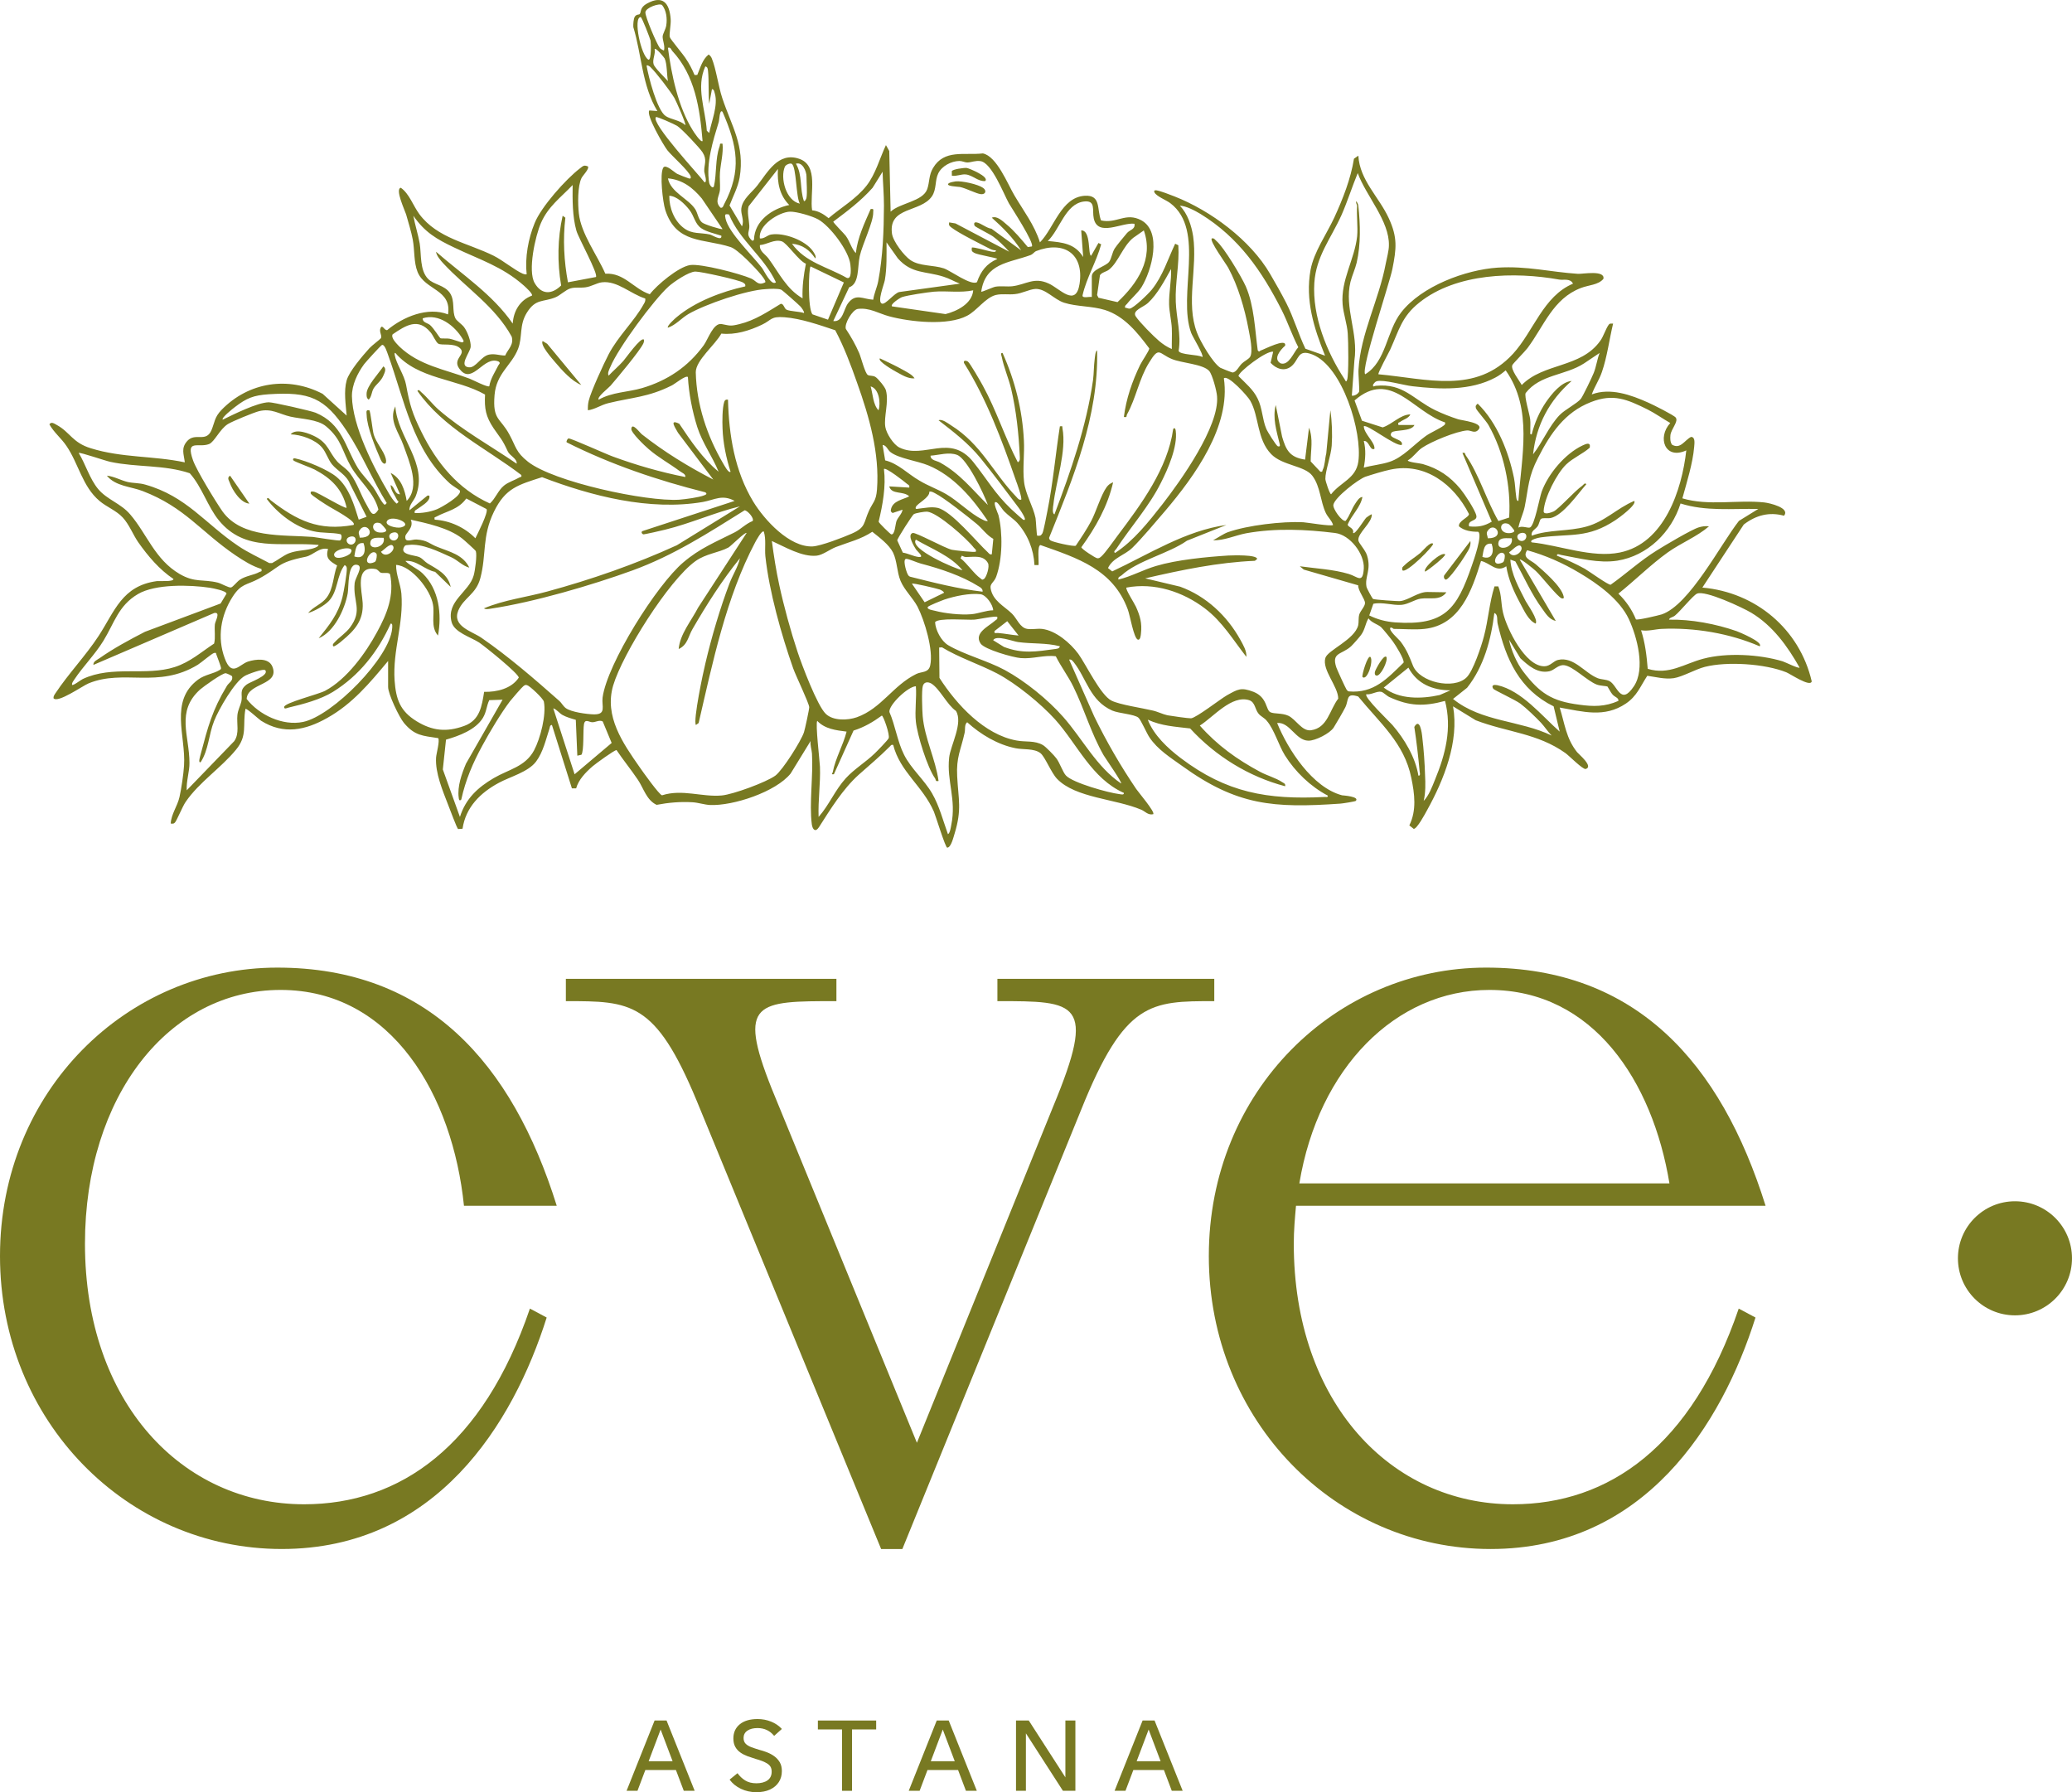 <?xml version="1.0" encoding="UTF-8"?>
<svg id="_Слой_2" data-name="Слой 2" xmlns="http://www.w3.org/2000/svg" viewBox="0 0 3463.68 2995.7">
  <defs>
    <style>
      .cls-1 {
        fill: #787922;
      }
    </style>
  </defs>
  <g id="_Слой_1-2" data-name="Слой 1">
    <g>
      <g>
        <path class="cls-1" d="M775.59,2015.48c-18.66-183.18-119.61-360.78-306.5-360.78s-327.05,177.59-327.05,424.23c0,265.48,162.58,435.53,366.31,435.53,160.7,0,299.03-97.24,377.49-327.11l28.02,14.95c-56.04,177.59-185.01,386.91-442.89,386.91S0,2376.14,0,2099.48s213.03-482.09,463.49-482.09,392.44,158.87,467.2,398.09h-155.11Z"/>
        <path class="cls-1" d="M945.95,1636.11h452.25v37.32c-132.68,0-166.35,0-108.37,145.75l242.93,592.46,227.98-562.56c72.93-175.65,39.26-175.65-93.42-175.65v-37.32h362.54v37.32c-106.48,0-149.51,0-222.39,181.24l-299.03,734.56h-35.49l-308.39-749.51c-69.1-166.29-110.25-166.29-218.62-166.29v-37.32Z"/>
        <path class="cls-1" d="M2906.58,2187.36l28.02,14.95c-56.04,177.59-185.01,386.91-442.89,386.91s-470.97-213.09-470.97-489.75,213.03-482.09,463.49-482.09,392.44,158.87,467.2,398.09h-784.95c-1.82,20.54-3.71,41.09-3.71,63.45,0,265.48,162.58,435.53,366.31,435.53,160.7,0,299.03-97.24,377.49-327.11ZM2172.08,1978.04h618.66c-28.02-170.06-127.09-323.34-300.91-323.34-156.99,0-285.96,130.92-317.75,323.34Z"/>
      </g>
      <circle class="cls-1" cx="3368.34" cy="2103.3" r="95.34"/>
      <g>
        <path class="cls-1" d="M2845.73,982.19l69.29-105.45c20.23-15.43,42.23-21.5,67.27-14.67,10.62-13.15-24.02-21.24-33.13-22.25-44.25-4.8-92.81,6.32-136.81-6.83,7.33-26.55,17.45-58.67,19.73-85.98.25-4.8,2.53-16.69-5.31-16.69-10.87,5.56-17.7,21.24-31.86,12.9-3.03-4.8-3.03-10.37-2.53-15.93,1.26-10.37,13.91-22.76,8.85-29.33-3.03-4.05-38.94-22-46.02-25.03-28.83-12.9-63.47-25.29-94.32-13.66,4.8-13.4,12.39-24.02,16.94-37.43,8.85-25.54,12.39-54.62,18.71-80.92-2.78.25-4.8-1.01-7.08,1.52-5.06,6.58-9.1,20.23-14.41,27.31-32.62,45.77-94.58,36.41-131.24,73.84-3.79-7.33-18.97-26.05-15.68-33.38,1.26-2.78,20.48-22,25.29-28.32,27.82-37.17,42.48-82.44,89.01-100.39,12.64-5.06,29.59-5.06,37.93-15.43,3.03-15.17-35.15-7.84-42.48-8.35-46.53-3.03-84.97-13.4-134.28-10.37-53.86,3.54-127.45,31.1-161.34,74.85-24.78,31.61-24.78,82.18-60.18,103.43-7.33-9.86,40.71-151.73,45.52-176,6.83-34.39,8.85-52.6-6.07-84.97-16.44-35.66-48.55-63.47-50.83-104.44l-7.33,5.06c-5.31,33.63-18.71,67.52-32.87,98.37-12.9,27.82-34.14,57.4-39.7,87.5-9.1,50.58,5.56,97.11,24.28,143.38l-32.87-11.63c-11.63-24.28-19.73-52.35-31.86-76.12-7.59-14.92-18.71-34.64-27.06-48.8-32.87-56.65-99.38-105.96-160.07-129.73-7.08-2.78-23.26-9.1-30.09-10.12-2.78-.25-4.55.25-3.29,3.29,2.78,6.58,20.48,13.4,26.55,18.21,59.68,45.26,11.38,152.99,34.9,216.97,2.53,6.58,21.49,37.17,18.71,40.21-7.33-4.55-37.68-3.29-39.7-10.37,4.55-27.06-3.79-54.87-4.8-81.93-1.26-32.37,6.32-62.71,4.3-94.58l-5.31-2.53c-12.39,26.05-20.48,53.61-39.2,76.87-5.06,6.32-30.34,31.1-36.92,31.61-2.53.25-4.8-1.52-7.59-1.52-.76-3.79,1.77-4.55,3.54-6.83,6.83-8.85,17.45-17.45,23.77-27.31,17.2-27.56,35.15-92.81-.25-112.03-26.05-13.91-40.97,6.07-67.26.25-7.33-18.46.51-42.99-27.31-41.22-39.45,2.53-51.08,53.86-74.85,77.89-9.1-29.08-27.56-52.85-42.74-78.64-11.13-18.71-29.33-65.24-52.6-70.05-31.36,3.54-64.74-7.33-83.45,24.53-7.08,11.88-5.56,23.52-9.61,35.15-7.33,20.74-45.52,23.01-61.2,37.68l-2.28-101.4-5.56-9.86c-10.37,22-17.2,48.3-32.37,67.77-17.2,22-42.74,36.67-63.47,54.37-8.09-6.58-16.94-12.14-27.56-13.15-4.3-27.56,11.88-75.1-22-86.23-34.9-11.63-52.6,23.01-69.79,45.01-8.6,11.13-24.53,22-26.55,38.18-1.26,9.36,5.56,20.23,1.01,29.84l-20.74-34.9c5.82-15.17,14.16-30.6,16.94-46.78,8.85-53.36-13.4-85.47-29.08-132.76-6.58-19.73-10.37-49.31-17.7-66.76-1.26-2.78-2.78-4.3-5.06-6.07-10.62,8.6-13.91,22.25-18.97,34.14l-4.55.25c-4.05-9.61-8.85-18.97-14.67-27.56-4.55-7.33-25.54-31.86-26.8-35.91-1.26-4.8,2.28-21.75,1.52-30.09-2.02-26.8-13.15-40.46-39.45-26.05-12.64,6.83-9.36,14.41-12.39,17.7-1.01,1.26-5.31,0-8.09,4.3-2.28,3.54-2.78,12.9-2.53,17.45,14.16,46.53,14.41,97.86,40.21,140.35l-13.4-1.01c-6.32,6.83,23.77,58.41,30.09,66.51,7.59,9.61,36.16,34.64,38.94,43.75.76,3.03-.25,4.3-3.29,3.29-4.55-1.52-14.92-5.56-19.22-7.59-4.55-2.28-19.22-16.94-23.26-10.37-6.32,10.62-.76,57.66,3.29,70.55,18.46,57.4,64.23,47.54,109.24,62.21,12.14,3.79,41.22,34.64,50.32,45.52,1.77,2.28,9.36,11.38,7.59,13.4-12.39,6.32-14.41-2.28-23.52-6.32-18.46-8.09-84.21-25.29-102.16-22.51-19.22,3.03-55.38,33.13-67.27,48.8-27.56-9.36-42.48-36.16-74.35-34.39-13.4-30.85-40.71-67.01-44.25-100.64-1.77-15.43-2.28-45.77,4.55-59.43,2.28-4.3,13.4-15.43,10.62-19.22-6.83-2.78-8.09-.76-13.4,3.29-23.52,17.95-64.74,64.23-75.61,91.29-10.87,26.3-16.44,57.91-13.4,85.72-2.53.51-4.3-.25-6.57-1.01-12.9-5.56-32.88-22-48.3-29.84-43.75-21.75-94.07-29.08-124.41-69.54-10.62-14.41-16.94-34.39-31.1-44.25-10.12,2.02,6.83,37.93,8.85,44.51,3.54,12.64,8.85,29.59,11.13,42.23,3.29,17.7,1.52,37.93,8.09,54.12,12.39,30.6,57.4,28.83,50.83,70.8-33.89-13.15-75.1,4.05-101.66,26.3-4.8.76-7.84-9.61-10.87-4.05-3.54,6.58,3.03,13.4.25,17.7-1.27,1.77-15.43,12.39-19.22,16.69-11.13,12.39-33.63,38.44-37.93,53.61-5.06,17.95-1.52,40.46,0,58.92l-40.21-36.41c-57.4-29.84-123.66-19.73-168.92,26.8-12.14,12.64-11.13,20.23-16.94,34.14-9.1,20.99-26.8,3.29-40.21,17.7-11.13,12.14-5.82,22.25-4.3,35.91-52.35-11.13-105.2-7.33-157.04-23.52-30.85-9.36-34.64-26.8-56.9-38.94-3.79-2.02-9.36-6.32-12.39-1.01,7.59,13.65,19.98,23.26,28.58,36.16,20.23,29.59,26.55,67.77,55.13,91.79,11.89,10.11,28.32,16.18,38.94,27.82,10.62,11.38,16.94,28.32,25.79,41.22,16.44,23.26,35.15,45.52,58.92,61.45.25,5.06-22.76,3.03-27.56,3.54-58.41,7.84-70.55,50.32-97.61,91.79-21.49,32.87-50.58,63.22-71.82,95.33-1.77,2.53-3.79,5.31-3.54,8.6,6.58,9.1,48.8-20.74,58.67-24.78,59.17-24.28,116.07,9.36,182.58-31.1,6.07-3.79,23.77-19.22,27.31-19.72,4.05-.76,2.78.51,3.79,2.78,1.26,3.03,7.08,18.97,7.59,21.49.5,3.04-.51,3.04-2.78,4.55-9.36,5.82-24.02,7.33-35.4,15.68-48.55,35.91-20.23,94.58-23.52,143.63-.76,13.65-4.55,39.2-7.59,52.6-3.54,15.68-13.91,28.57-14.67,44.5,3.03,0,4.55.76,6.83-1.52,3.03-2.78,12.9-27.31,18.21-34.9,22.76-33.13,59.43-56.9,84.21-87.24,19.47-23.77,10.62-40.21,15.68-68.02,1.77-1.77,22.25,17.2,26.05,19.72,37.68,23.77,74.09,15.93,110.51-4.55,42.23-23.52,71.56-58.92,101.91-95.33v43.5c0,11.63,18.21,50.07,26.55,60.18,17.95,21.24,30.6,21.24,57.15,25.29,3.03,4.3-3.03,25.54-3.54,32.62-1.52,25.79,11.13,55.38,20.48,79.66,2.28,5.31,14.41,38.94,16.44,39.7l7.33-.51c5.31-35.91,29.84-60.18,60.44-76.62,18.97-10.37,49.06-17.95,62.46-35.65,11.88-15.93,16.44-36.92,22.5-55.38.76-2.53.51-5.56,4.05-5.82l33.38,105.96h7.08c4.05-14.67,16.18-27.06,27.56-36.92,5.06-4.3,36.16-27.06,39.95-27.06,11.38,16.94,24.28,32.62,35.66,49.56,9.61,14.16,14.41,34.14,31.36,41.98,19.73-3.79,39.95-5.56,60.18-4.3,9.1.51,19.72,4.05,28.83,4.55,38.94,1.77,110.51-22,135.03-52.6l33.38-54.37c-1.01,7.08,1.77,13.91,2.28,20.99,2.28,36.67-4.8,83.7-.25,118.35,1.26,8.6,5.82,13.91,11.88,4.8,19.22-30.09,39.7-63.47,66.25-87.5,18.97-16.94,33.89-29.08,52.6-47.79,1.77-1.77,2.02-3.03,5.31-2.28,11.38,45.01,49.31,68.53,68.02,111.52,3.03,7.08,19.22,60.18,22.25,60.18,6.57,0,10.62-18.21,12.39-23.52,12.39-40.71,6.32-56.39,4.3-95.59-1.77-32.11,6.07-44,12.39-72.58,1.52-6.32-.76-13.65,4.3-17.95,22.5,20.48,51.33,37.68,81.17,43.49,12.14,2.53,30.85,0,41.22,8.09,7.84,6.07,17.95,32.87,28.07,43.24,30.85,31.86,97.36,33.13,140.35,51.33,6.83,2.78,11.38,9.61,20.23,7.59,3.54-3.54-24.53-36.41-28.32-41.98-26.3-38.69-49.82-79.4-70.3-121.38l-41.98-95.08c4.05-.76,5.56,2.02,7.84,4.55,21.49,27.31,26.8,63.98,64.23,80.67,11.13,4.8,37.17,6.07,43.75,11.88,4.05,3.29,13.66,25.79,18.46,32.88,13.65,20.48,34.9,33.63,54.62,47.79,91.79,66.25,152.74,70.81,264.76,62.97,3.79-.25,24.53-3.54,25.54-4.55,6.83-7.33-21.24-9.1-23.01-9.36-49.56-13.15-90.28-76.12-108.48-120.87,21.24-2.02,30.85,29.33,52.35,29.59,11.38.25,35.91-12.14,42.23-22,4.05-6.32,16.18-27.31,19.47-33.89,6.07-12.39.5-24.78,21.49-17.95,35.65,43.75,77.13,77.88,88.76,136.05,5.56,26.8,9.1,54.11-3.29,79.4l7.33,5.82c5.56,0,18.97-25.03,22.25-31.1,28.32-51.08,53.86-114.81,43.5-173.73l37.93,23.27c51.84,19.98,103.17,21.49,149.96,54.87,6.32,4.55,29.08,27.82,33.88,26.55,13.66-4.05-11.63-24.53-14.41-28.07-18.46-23.26-20.48-47.03-29.08-74.6,38.94,6.83,74.85,17.45,110.51-6.58,18.71-12.64,24.02-28.32,35.91-46.53,14.41,2.02,29.08,6.07,44,4.05,14.92-2.28,36.41-14.92,52.35-18.97,37.17-9.36,100.14-5.31,136.05,9.1,6.07,2.28,40.21,25.54,42.48,15.17-20.23-87.24-93.56-148.94-182.83-156.78ZM2939.29,850.69l-32.37,19.98c-30.6,38.94-82.44,140.35-128.97,156.28-5.82,1.77-40.46,10.11-43.24,8.34-6.58-16.18-16.69-30.85-29.33-42.99,27.56-22,54.11-48.55,82.69-69.04,22-15.68,48.55-26.05,68.78-43.49-6.32-.76-11.13,0-17.2,1.77-11.89,3.54-57.4,30.6-70.3,38.69-27.31,16.94-50.83,38.69-76.87,57.15-4.05.76-35.91-22.51-43.5-26.8-14.67-8.09-30.85-15.43-46.28-21.75-.51-4.3,4.55-1.77,6.83-1.26,30.6,5.56,62.97,14.41,94.07,9.61,50.58-8.09,90.53-47.54,105.7-95.59,42.23,13.4,86.23,8.35,129.98,9.1ZM2550.37,656.99c24.28-31.36,66-29.08,97.61-49.56l26.05-17.45c-4.3,10.87-5.56,22.76-9.86,33.38-2.78,7.08-17.95,38.69-21.5,43.24-6.32,7.84-26.55,17.95-35.4,27.06-18.21,18.97-28.32,45.26-44.51,65.75,5.31-49.31,27.56-90.53,64.48-122.64-17.45,1.52-33.63,22-43.24,35.91-10.88,16.18-18.71,34.39-23.52,53.36-3.79.51-2.02-3.03-2.28-5.56-.25-6.58.51-13.15-.25-19.73-1.26-9.61-10.12-37.93-7.59-43.75ZM2571.36,764.72c20.48-40.21,44.5-75.61,88-92.55,37.68-14.92,60.69-4.55,95.08,12.39,12.9,6.58,25.29,15.43,37.68,22.51-22.25,24.28-8.85,62.21,26.8,45.77-7.33,66-36.67,155.52-111.01,170.69-46.78,9.61-100.64-12.14-147.43-16.94-5.31-4.3,12.9-8.09,15.17-8.35,50.32-6.58,78.39,2.02,124.92-28.83,5.82-3.79,35.91-25.79,31.36-32.11-29.33,12.39-48.55,34.39-80.41,42.99-30.6,8.35-62.21,4.55-91.04,15.17-1.52-8.09,6.32-10.62,9.86-15.68,2.53-3.54,3.54-10.87,5.56-12.39,3.29-2.28,11.38-.51,16.44-1.52,20.74-4.55,45.27-40.46,59.43-56.39-2.28-3.54-4.8,1.01-6.58,2.28-13.91,9.86-39.7,39.45-48.3,43.24-3.54,1.52-16.69,6.58-16.44-.76,1.26-22.25,21.75-62.71,37.93-78.14,11.13-10.62,27.56-17.45,39.2-27.82,1.77-10.37-6.83-6.07-12.39-3.54-28.83,13.66-57.15,47.29-68.02,77.13-3.79,10.62-11.63,55.38-19.22,59.68-3.29,2.02-14.16-3.54-19.73.5,2.28-12.14,8.09-23.01,10.62-35.15,6.58-33.63,5.82-50.07,22.51-82.18ZM2487.15,899.75c-.51-4.8-3.29-7.84-.51-12.14,11.63-18.46,31.86,12.39.51,12.14ZM2478.04,930.85c2.02-10.11,2.02-23.77,15.43-22,4.8,13.15,1.01,27.82-15.43,22ZM2514.96,926.56c1.52,2.78-.25,10.87-1.77,12.64-1.52,1.77-7.33,3.29-9.61,3.03-12.14-1.52,4.05-26.3,11.38-15.68ZM2505.1,905.82c2.28-8.34,15.17-5.82,22-6.07,4.3,16.94-26.55,22.51-22,6.07ZM2522.04,875.98c.76.25,9.86,9.86,9.36,11.63-.51,2.53-5.06,3.29-7.59,3.54-19.98,1.26-17.95-22-1.77-15.17ZM2542.53,913.15c5.82,7.59-12.64,22.76-19.98,10.11,4.55-2.53,15.68-15.93,19.98-10.11ZM2542.02,891.15c12.14-3.29,11.89,10.87,3.54,12.9-8.09,2.02-13.91-9.86-3.54-12.9ZM2324.04,584.16c14.67-32.12,18.97-54.87,48.55-78.39,62.21-49.56,159.31-51.84,233.91-38.44,7.59,1.26,18.46-2.53,23.01,6.83-49.82,20.99-65.75,79.4-100.14,117.08-62.71,68.28-143.89,41.73-225.06,34.39-1.77-1.52,17.2-35.91,19.73-41.47ZM2295.47,642.58c1.52-2.02,3.29-4.55,5.82-5.31,11.38-3.29,45.52,6.83,59.93,8.35,45.77,5.31,96.85,7.84,138.83-14.67,5.82-3.03,11.88-7.59,16.94-11.88,46.02,64.99,26.3,144.64,21.24,218.23-3.29.5-3.54-6.07-3.79-8.35-1.52-9.86-1.52-19.73-3.54-29.84-8.85-43.75-28.32-92.81-60.69-124.41-2.78,2.53-4.05,3.54-3.04,7.59,1.01,3.54,16.94,20.99,20.99,28.07,25.79,45.26,37.93,102.67,34.64,154.76l-17.95,5.82c-19.47-33.63-32.62-78.39-54.37-109.49-2.02-2.78-.25-5.56-5.82-4.3l49.06,114.81c-12.64,7.59-23.27,9.36-37.93,7.84-3.03-11.38,14.41-7.84,12.14-17.95-2.02-9.61-19.73-36.16-26.55-44.51-17.45-20.99-36.67-34.14-63.22-41.72-4.3-1.27-24.78-3.03-24.78-6.07,9.36-5.31,15.17-15.17,23.77-20.99,15.17-10.37,57.4-27.82,75.61-29.08,6.32-.25,12.64,5.82,18.71-1.26,10.37-11.63-28.32-15.43-34.14-17.45-11.88-3.79-26.8-9.61-38.18-15.17-37.17-18.21-53.1-45.27-99.13-40.71-3.03.25-5.56,3.29-4.55-2.28ZM2386.25,989.52c-15.17-.25-31.86,13.66-45.27,15.17-4.55.5-43.75-2.28-45.77-3.54-1.01-.51-10.62-17.95-10.87-20.23-3.29-16.94,8.35-28.07,1.01-52.09-2.78-9.61-14.16-20.74-14.67-25.79-1.01-12.39,23.26-29.33,22.51-43.24-.51-.76-7.59,4.05-9.1,5.31-3.54,3.29-18.71,29.08-22.25,25.79,2.28-9.1-9.61-9.61-8.85-14.41,6.58-15.68,21.49-28.83,24.53-45.77-5.31,0-9.61,7.59-12.14,11.38-6.07,8.85-9.1,19.98-15.93,28.58-6.07,1.77-22-20.48-20.48-27.06,2.53-12.39,41.47-42.48,53.61-46.78,10.62-3.54,30.6-9.61,41.73-11.88,57.91-12.39,105.96,24.53,131.24,74.09.76,5.56-18.21,11.63-16.69,20.74,8.85,7.59,20.99,9.1,32.12,9.1,7.84,4.8-7.59,48.05-10.62,56.64-25.03,72.83-45.01,100.64-128.21,94.83-15.68-1.26-29.33-4.8-43.24-11.63l6.83-19.47c15.17-3.29,32.62,3.03,47.29,1.77,11.13-1.01,21.75-8.85,31.86-10.37,15.17-2.28,32.62,4.05,42.99-10.62l-31.61-.51ZM2415.58,706.05c.76,3.29-.25,3.54-2.28,5.31-6.83,5.31-21.24,11.38-29.59,17.2-19.47,13.91-38.69,36.41-61.2,43.5-12.9,4.3-29.33,5.82-42.74,9.61,2.78-14.67,3.79-30.09,0-44.51,7.59-1.01,9.36,11.13,14.41,13.4,3.54.5,3.79,0,3.29-3.29-1.26-9.61-17.2-23.01-17.7-34.64,4.8-4.8,52.35,33.63,63.47,31.1,4.3-10.37-25.29-10.37-16.94-20.74,4.05-5.06,33.38-1.01,38.18-12.64h-26.8c-1.26-5.06,1.01-3.54,2.78-5.06,5.56-4.3,14.16-5.82,17.2-12.64-17.2.51-30.09,16.44-46.28,21.75l-34.64-11.13-12.39-33.88c60.69-52.85,97.1,18.97,151.22,36.67ZM2197.1,472.9c3.03-44.76,27.56-73.84,45.27-113.03,10.11-23.01,17.7-47.29,27.31-70.55,13.4,37.43,53.36,80.16,52.09,121.13,0,8.34-3.54,21.49-5.31,30.35-11.13,59.93-42.23,117.33-45.52,177.26-.51,7.08,2.02,34.39,1.01,36.67-1.52,3.54-7.84,7.59-12.14,6.58l4.3-58.92c6.83-45.52-17.2-87.49-6.58-131.24,2.78-10.87,7.84-21.49,10.37-32.11,7.08-30.85,6.07-63.73,2.78-95.08-.51-5.06-7.08-13.4-2.02,0-1.26,16.44,1.52,34.9,0,51.08-4.3,38.94-27.56,73.08-24.28,113.54,1.27,15.93,7.59,32.87,8.6,49.06,1.01,11.88,1.77,69.03-1.01,77.13-2.02,5.31-2.53,1.77-4.05-.51-30.09-45.52-54.37-105.96-50.83-161.34ZM2193.81,592.51c50.58,19.98,83.7,129.72,76.88,179.04-4.05,28.58-29.59,34.14-45.52,54.62-2.28,0-9.61-22.25-9.61-25.54-.25-12.9,9.36-38.94,10.62-55.63,1.26-18.97.51-40.71-2.28-59.17l-6.83,72.07c-2.28,8.6-2.02,19.72-6.07,27.82-1.01,2.02.5,3.29-3.79,2.78l-16.18-17.2c0-19.47,4.55-37.17-2.78-56.39l-6.58,53.36c-25.54-3.79-31.86-15.68-38.44-38.44l-10.62-52.85c-5.56,21.49,1.26,43.24,6.32,63.98.76,3.29,1.77,6.07-2.78,5.06-2.78-1.01-17.95-25.29-19.47-29.59-6.58-15.43-6.32-34.39-14.41-50.32-7.33-15.17-20.23-25.54-31.86-37.43-1.01-6.32,46.78-43.24,57.91-40.71l-4.3,18.46c9.1,9.86,22.76,15.17,34.39,6.07,13.65-10.87,10.11-29.84,35.4-19.98ZM2000.87,555.84c-18.97-49.56,1.27-107.47-6.32-160.83-2.78-17.95-9.36-38.18-22.25-51.08,9.36-.25,25.79,8.35,34.9,13.91,63.98,39.45,102.42,95.59,135.54,160.83,10.11,20.23,17.2,41.73,27.56,61.7-7.84,8.6-15.68,31.1-29.33,27.06-13.66-7.33-.51-22.76,7.33-29.59,3.03-13.91-35.65,6.58-40.97,8.09-2.02.76-2.02,3.29-4.8-.25-4.8-35.15-5.82-74.09-19.98-106.97-7.08-15.93-36.67-65.5-49.06-75.86-2.53-2.02-3.54-5.31-7.84-4.3-4.05,4.3,24.02,42.48,27.56,49.06,16.44,30.35,27.56,68.53,33.89,102.41,2.02,11.13,8.35,38.69,2.28,47.04-3.29,4.05-9.61,6.83-13.65,10.87-4.3,4.05-9.1,14.67-15.43,14.67-1.01,0-18.46-6.83-20.23-7.84-12.64-7.84-33.89-44.5-39.2-58.92ZM1918.93,506.53c15.93-14.67,28.07-37.93,38.69-56.9.76,19.72-3.79,39.2-3.29,59.17.25,12.14,4.05,27.82,4.55,39.95.51,11.63-.25,23.26,0,34.64-7.84-3.29-14.67-7.84-21.24-13.4-9.36-7.84-32.62-31.36-38.94-40.97-6.83-10.12,12.64-15.43,20.23-22.51ZM1921.21,582.39c0,3.79-12.39,21.49-15.17,27.31-13.4,27.56-23.52,56.9-27.31,87.24,6.07,1.27,3.79-1.52,5.31-4.3,15.17-27.56,20.23-59.68,36.67-86.23,17.2-28.32,16.18-15.43,38.18-6.32,16.18,6.83,52.09,8.34,62.46,19.98,5.31,6.07,12.64,33.63,13.15,42.48,4.05,50.07-60.44,140.6-91.29,180.3-23.01,29.33-47.79,60.94-79.15,81.43-3.54-2.02.76-5.06,2.02-6.83,23.77-36.41,55.13-71.31,74.6-110.51,11.88-23.26,28.07-60.69,24.78-86.48-.25-3.04-1.52-6.83-4.3-3.29-9.1,66-53.61,125.93-92.81,178.02-6.58,8.6-20.23,28.58-27.31,34.9-2.53,2.02-3.79,3.79-7.59,2.78-3.03-.76-25.79-15.17-25.79-18.21,23.77-32.88,44-68.53,53.1-108.48-4.8,1.77-7.84,4.05-10.87,8.09-9.36,12.9-17.45,40.71-25.79,56.64-7.59,14.16-16.69,27.82-25.79,41.22-3.03,2.02-38.69-6.07-42.23-8.85-1.52-1.26-2.53-2.53-2.28-4.55,40.21-99.63,82.94-203.31,80.16-313.06-3.03,1.26-3.54,11.38-4.05,14.67-1.52,11.38-1.27,23.77-2.78,35.15-10.87,76.62-37.17,152.23-64.48,224.3-4.3-1.52-2.28-13.15-1.77-16.44,4.3-38.94,22.25-89.27,15.17-127.45-.76-3.54,1.52-3.79-4.3-3.29-7.33,46.78-11.38,94.32-20.73,140.85-1.52,7.33-6.32,34.14-8.6,38.18-2.78,4.3-3.79,4.05-8.6,3.79-1.01-1.26-2.02-25.29-2.78-29.59-4.05-19.73-16.94-39.7-19.22-60.94-2.53-21.75,1.01-46.78-.25-69.03-2.53-50.58-14.92-99.89-35.66-145.91-4.3-.51-1.77,4.55-1.26,6.83,3.29,17.2,11.38,35.4,15.68,53.36,8.6,36.67,12.64,75.36,14.41,112.78,0,4.3,1.01,6.83-3.29,9.86-21.75-41.72-35.91-87.24-58.67-128.46-3.54-6.58-20.99-36.92-24.78-39.95-2.53-1.77-8.09-2.53-6.58,2.28,37.68,59.93,63.47,129.22,86.74,196.23,1.77,4.55,10.87,29.84,8.85,32.37-3.79.76-5.56-2.02-7.84-4.55-39.45-40.71-58.16-87.75-109.49-119.86-5.56-3.54-14.67-10.87-20.74-8.35,25.79,19.98,49.31,37.93,70.3,63.47,20.48,25.29,43.24,55.63,62.97,81.93,1.52,1.77,17.7,24.78,8.09,20.74-1.01-.51-17.45-15.17-19.98-17.7-27.31-26.05-40.71-50.32-62.71-77.89-39.2-50.07-82.44-4.55-124.16-25.03-10.11-5.06-21.75-23.52-23.52-34.39-2.78-17.2,6.32-41.47,1.01-61.2-1.26-5.31-13.15-19.73-17.7-22.51-4.55-2.53-8.85-1.26-12.39-3.03-4.8-2.53-11.38-29.33-14.67-36.92-6.07-13.91-13.66-27.31-22.25-40.21-2.78-8.85,11.13-32.12,19.98-33.38,19.73-2.53,34.64,7.59,52.6,12.39,35.15,9.36,97.86,16.18,130.23-1.01,16.44-8.6,30.34-30.09,47.79-34.64,10.37-2.53,21.75-.25,32.12-1.52,11.63-1.01,24.28-8.09,33.89-8.6,17.2-1.01,31.1,17.45,48.3,23.01,21.49,6.83,46.28,5.31,68.28,12.14,32.62,10.37,54.37,37.93,74.09,64.23ZM1207.85,716.16c.76,23.77,6.07,49.56,13.4,72.32-3.29,3.29-10.87-11.38-12.14-13.4-27.06-46.02-44.76-98.87-46.02-152.74-.25-19.98,32.87-46.28,42.74-64.74,23.01,2.53,46.78-4.8,67.52-14.67,17.2-8.09,14.41-14.41,37.93-12.64,27.56,2.02,59.17,13.15,84.97,21.75,14.67,27.56,26.3,58.67,36.67,88.25,19.98,55.89,37.68,117.33,33.13,177.77-1.52,20.23-7.08,21.49-13.4,35.65-9.36,20.48-5.06,27.82-28.58,38.18-14.41,6.32-51.59,20.74-65.75,21.49-38.69,1.52-80.41-44.25-99.13-74.85-31.1-51.33-40.71-111.27-42.23-170.44-3.29-.76-5.56.76-6.32,3.79-3.29,10.12-3.29,32.87-2.78,44.25ZM1355.02,445.33l55.63,26.8-26.55,62.21-25.79-8.85c-8.35-8.85-6.58-77.89-3.29-80.16ZM1455.41,645.86c14.16,3.79,17.2,28.07,13.15,39.95-9.36-9.61-9.36-27.31-13.15-39.95ZM1477.67,783.93c3.03-3.29,34.14,20.99,38.44,24.78,2.53,2.02,4.8,2.28,3.79,6.32l-33.38-2.02c3.79,14.41,23.77,7.08,33.38,16.69-10.37,5.31-27.06,7.33-30.35,20.99-.76,4.05-1.01,4.05,2.53,6.83l16.69-5.56c-1.01,7.08-7.59,12.39-10.12,18.97-2.02,5.31-2.53,23.52-8.85,22.25-1.52-.5-20.99-19.22-20.99-21.24,6.83-28.58,12.39-58.67,8.85-88ZM1651.39,870.92c-3.79.51-6.58-1.26-9.61-2.78-19.47-9.36-39.7-30.35-60.18-42.23-14.41-8.35-30.35-13.91-44.51-22.51-19.47-11.13-35.4-28.58-57.4-33.88l-4.3-25.79c6.83.76,8.09,8.09,13.4,12.14,13.4,10.37,45.27,14.67,62.97,22,42.48,17.45,74.6,55.63,99.63,93.06ZM1555.55,761.68c14.41-1.01,30.6-6.57,44.51-1.26,16.94,6.83,44.76,64.99,51.33,83.7-26.3-26.05-46.53-52.35-79.66-70.8-5.56-3.29-16.18-3.54-16.18-11.63ZM1527.48,859.54c2.78-2.02,18.21-4.55,22.25-4.3,17.45,1.26,67.01,45.52,78.14,60.18,1.77,2.28,4.3,2.78,3.54,6.58-2.02,1.77-35.4-2.02-40.21-3.03-12.64-3.03-60.44-29.59-65.5-28.07-9.86,3.03,2.53,22.5,5.56,27.56,2.53,3.54,15.93,14.41,3.29,12.39-8.35-1.26-16.69-5.82-25.29-7.08l-9.36-20.48c0-3.03,25.04-41.98,27.56-43.75ZM1608.91,953.11c-10.62-1.52-89.77-35.65-77.88-51.08,26.8,15.68,57.65,26.8,77.88,51.08ZM1515.6,934.14c6.32,1.01,16.18,5.82,23.52,7.84,32.62,8.6,68.28,20.23,97.36,38.44,3.29,1.77,6.58,4.3,6.07,8.6-41.22-4.8-80.92-14.92-121.13-25.04-2.28-.76-3.29-2.53-4.3-4.55-2.28-4.3-9.1-26.55-1.52-25.29ZM1571.23,985.48c2.02.76,7.84,4.05,6.58,5.56l-32.12,15.68-21.24-31.1c1.77-1.52,41.47,8.09,46.78,9.86ZM1578.82,1002.16c17.45-5.82,42.48-11.13,60.44-8.85,9.36,1.26,20.74,17.7,20.99,26.8-12.64.25-24.28,5.56-36.67,6.58-17.7,1.52-43.75-1.26-60.94-5.82-2.53-.76-13.91-2.02-11.63-6.32,1.52-2.28,23.52-10.87,27.82-12.39ZM1644.82,967.77c-3.29,2.28-3.54.51-5.82-1.01-10.87-7.59-22.25-25.03-33.38-33.63l2.28-4.3c.51,0,3.79,2.28,6.58,2.28,13.65,0,29.08-3.79,36.92,9.86,3.54,5.82-2.53,24.28-6.58,26.8ZM1651.39,923.27c-18.97-17.45-60.69-69.03-83.96-74.35-10.37-2.28-21.24.25-31.36,1.26-2.28.25-6.83,2.02-5.06-2.78,2.53-6.07,23.52-15.68,22.51-25.54,3.79-.76,6.32,1.01,9.36,2.53,14.92,7.33,55.13,39.2,69.54,51.08,9.61,7.84,16.69,18.97,28.07,25.29l-2.53,25.79c-3.54.76-4.55-1.26-6.57-3.29ZM1507.76,496.67c9.61-3.29,42.48-8.09,53.36-9.1,21.75-1.77,44,2.28,65.75-2.28-1.77,22.25-27.06,34.9-46.28,39.7l-89.52-12.9c-3.29-3.54,13.15-14.16,16.69-15.43ZM1912.11,385.15c16.69,47.54-10.62,88.51-44,119.86l-31.86-7.33-2.28-4.55,4.8-33.13c3.03-4.8,10.87-5.82,15.17-9.36,15.43-12.14,23.27-39.45,40.46-53.1l17.7-12.39ZM1811.71,336.85c20.74-2.53,13.66,14.16,16.69,28.32,6.83,31.61,47.29,6.07,68.02,8.85,1.77,9.36-7.84,10.11-12.39,15.43-4.8,5.82-17.2,20.48-20.73,26.05-4.3,7.08-5.06,16.18-9.1,22-5.82,8.09-29.08,12.39-29.08,24.53v34.39c-3.54-1.01-16.69,3.03-15.43-3.03,6.83-29.59,23.01-55.63,31.1-84.97l-4.55-2.28-12.14,21.24c-5.82.25.25-42.99-16.69-42.23l3.29,44.51c-13.91-22.76-34.64-24.53-59.17-26.8,20.23-19.22,29.33-61.95,60.18-66ZM1804.64,474.67c-6.32,39.95-33.63,7.08-51.59-.76-24.53-11.38-37.93,1.77-60.69,4.55-9.36,1.01-18.97-.76-28.32.76-4.3.76-23.01,9.36-23.77,8.35,6.83-47.79,45.77-47.79,82.44-61.2,4.3-1.77,6.58-5.56,9.1-6.58,46.02-17.95,80.67,3.79,72.83,54.87ZM1557.83,328.25c8.09-12.14,4.8-26.55,10.62-38.44,6.07-12.39,21.75-20.48,35.15-20.74,5.06,0,9.36,2.53,13.4,2.53,7.59-.25,13.4-3.54,22-2.28,18.97,2.78,38.44,54.12,47.54,70.55,5.56,9.36,42.74,66.25,38.44,72.07l-6.83,1.01c-10.37-12.39-23.01-27.56-35.65-37.93-6.32-5.31-15.93-14.92-24.53-11.13,18.46,16.44,35.66,33.63,49.06,54.62l-49.56-36.16c-8.35-1.01-17.95-9.61-25.03-10.62-4.8-.76-4.3,3.03-3.29,5.56.5,1.77,26.05,14.41,30.85,17.95,8.85,6.32,19.73,17.2,27.06,25.54l-89.77-47.29-10.62-1.77c-.76,5.06,0,5.56,3.79,8.6,12.9,9.86,48.3,27.31,64.48,35.65,3.03,1.52,6.32,2.53,9.86,2.53.51,3.79-5.31,2.28-7.59,2.02-5.06-.76-30.6-8.34-32.62-6.58-.51,5.06-.51,6.07,3.79,8.6,5.82,3.54,38.44,8.35,38.69,10.37-17.95,7.84-27.56,20.48-33.89,38.69-10.11,6.32-43.75-18.97-55.38-23.01-17.7-5.82-40.21-3.29-55.63-13.66-10.87-7.33-29.33-31.36-31.1-44.51-6.07-45.52,48.05-34.9,66.76-62.21ZM1481.96,405.12l18.97,26.8c23.26,26.3,46.53,20.99,76.37,30.6,10.37,3.29,17.45,7.84,27.31,11.63l-100.9,13.91c-8.09,1.01-23.26,21.49-29.33,19.47-8.6-2.53,3.54-32.11,4.8-39.45,3.54-20.74,2.78-41.98,2.78-62.97ZM1458.7,313.84l16.69-26.8c.51,18.97,2.28,37.68,2.28,56.9-.25,41.98-1.77,84.71-9.61,126.18-2.02,10.62-6.83,20.23-8.35,30.85-17.45-1.01-29.08-11.13-41.98,5.82-7.59,9.86-8.6,32.11-24.78,29.84l26.55-56.39c17.45-5.82,13.66-34.14,17.7-52.09,4.3-19.47,23.01-57.4,22.51-73.08,0-4.55,1.52-6.58-4.3-5.56-10.37,23.77-21.75,47.29-24.78,73.59-7.59-8.09-9.61-18.97-16.69-28.83-2.78-3.79-20.99-21.75-20.99-23.77,23.26-17.45,46.28-34.64,65.75-56.64ZM1367.66,366.69c19.98,11.13,51.33,52.6,53.86,75.36.51,5.06,3.03,26.3-6.32,22.25-31.86-18.21-69.03-25.54-91.29-56.9,17.45,1.52,29.33,10.37,38.94,24.53,2.53-2.78-2.28-9.61-3.79-11.88-12.39-18.21-48.3-31.61-69.79-28.07-6.83,1.01-11.38,7.33-18.97,6.58-3.54-22,32.11-44.25,50.32-44.76,11.13-.25,36.92,7.33,47.03,12.9ZM1347.18,440.78c-3.79,18.97-6.32,38.44-5.56,57.91-27.06-15.68-39.2-42.48-56.9-66.51-5.31-7.33-15.43-11.89-14.41-22.51,12.14-1.01,23.77-10.11,36.41-6.32,8.6,2.53,28.83,33.13,40.46,37.43ZM1348.19,294.87c0,10.62,1.52,25.79,0,35.65,0,.76-2.02,6.32-4.3,5.56-7.33-20.23-2.02-43.5-13.4-62.46,11.13-3.54,17.7,13.15,17.7,21.24ZM1312.03,278.69c1.52-3.54,9.1-6.58,11.63-4.8,7.84,5.56,6.83,55.38,13.4,66.51-23.26-4.8-33.13-42.99-25.03-61.7ZM1251.34,344.94l49.06-62.46c-1.27,22.5,2.53,43.75,18.97,60.18-28.58,6.07-58.16,26.3-58.92,57.91-2.53,3.54-3.54,1.26-5.82-1.01-7.33-8.6-1.52-12.9-2.02-22.25-.51-10.87-4.05-22.25-1.26-32.37ZM1179.02,111.03c4.05.76,4.05,4.3,4.55,7.59,1.77,17.7.25,37.17,2.02,54.88l4.55-24.53c3.79.51,3.79,4.3,4.8,7.33,5.82,19.72-5.56,46.28-9.36,66l-4.05-3.79c-2.28-36.41-18.46-71.82-2.53-107.47ZM1123.64,84.98c38.44,41.22,46.28,96.85,50.83,150.71-2.78,3.29-15.17-15.68-16.44-17.95-24.28-38.69-35.66-93.06-41.47-137.82,4.8-1.26,5.06,2.53,7.08,5.06ZM1094.31,81.95c2.28-2.78,15.68,13.91,16.69,15.68,4.3,9.1,3.54,27.56,5.56,37.93-5.31-6.07-22.25-22-24.02-28.32-2.28-7.84,3.54-16.94,1.77-25.29ZM1106.7,8.36c7.33,9.1,8.85,22.51,7.08,34.14-1.01,6.57-5.82,13.91-6.07,18.46-.25,6.32,4.3,15.93,2.28,23.26-.51.51-5.82-2.53-6.83-3.79-5.31-6.83-24.78-52.6-24.28-59.93.51-7.59,23.01-15.68,27.82-12.14ZM1071.04,28.59c2.02,0,15.93,36.41,16.44,39.2.76,4.55,1.52,32.11-3.29,32.11-12.64-6.07-26.3-71.06-13.15-71.31ZM1080.9,110.02c.25-2.53,5.56,1.26,6.07,1.77,9.61,9.1,33.38,40.21,40.46,52.09,2.78,4.8,19.73,43.24,18.21,45.26-9.1-8.35-24.02-9.36-32.88-15.17-14.41-9.61-28.83-66-31.86-83.96ZM1096.58,195.74c1.26-1.52,31.86,12.39,35.4,14.67,7.33,4.55,37.68,36.67,42.48,44.25,8.09,12.64,2.53,19.98,2.78,31.36,0,3.04,5.82,18.97.5,18.71-8.6-11.63-90.53-99.63-81.17-108.99ZM1186.61,391.97c-16.18-3.54-29.08-.25-42.99-10.37-16.69-12.14-25.03-34.39-24.78-54.37,12.64.51,25.79,13.66,33.38,23.27,8.6,10.87,9.1,23.52,20.23,31.1,8.34,5.82,23.26,9.1,33.38,12.39,1.52,9.86-14.92-1.01-19.22-2.02ZM1173.46,371.75c-6.32-5.31-7.08-15.68-11.38-22.25-11.38-17.45-40.97-28.07-45.52-51.33,24.28,2.02,41.73,15.68,56.64,33.63l34.64,51.08c-1.52,1.26-31.1-7.84-34.39-11.13ZM1204.56,347.22c-10.62-10.37-1.77-19.73-1.01-30.09.51-9.61-.76-19.47,0-28.83,1.26-15.93,5.82-31.86,4.3-48.05-6.07-1.01-3.54,1.27-5.06,4.8-7.33,20.48-4.55,45.27-9.36,66.51-2.53,4.8-7.08-2.53-7.84-5.56-5.82-32.87,6.58-71.56,15.93-102.16,1.01-2.78,1.26-22.25,6.32-16.94,24.78,56.9,32.62,97.86,2.53,154.76-1.27,2.53-2.02,6.32-5.82,5.56ZM1273.6,447.61c-15.68-20.48-55.38-58.41-60.69-81.93-1.52-7.08-1.52-8.6,5.82-7.08,17.7,43.24,58.67,70.8,78.39,113.29-7.84,6.58-19.47-18.97-23.52-24.28ZM1117.82,478.71c8.6-7.59,33.38-24.53,44.51-24.78,8.6-.25,73.84,14.16,79.91,18.46,2.53,1.77,4.3,2.53,3.54,6.32-38.94,8.6-83.45,25.29-114.55,51.33-2.28,1.77-17.2,15.17-14.67,17.7,12.9-4.3,22.25-15.68,34.14-22.76,28.32-16.44,97.36-40.21,129.73-41.72,6.32-.51,20.48-1.27,25.54,1.01,2.28,1.01,29.08,24.78,32.12,28.07,1.52,1.52,7.33,9.36,5.82,10.87-7.08-2.53-23.52-2.78-29.08-5.56-4.05-2.02-4.55-10.12-9.61-9.86-22,13.4-43.5,27.82-68.78,33.89-16.18,4.05-16.18,2.53-30.09,0-13.91-2.53-22.76,25.79-30.09,35.65-26.05,35.66-60.18,58.67-102.67,71.31-24.02,7.08-50.32,6.58-72.83,19.47-3.29-4.3,16.18-19.22,19.98-23.52,10.87-12.64,48.8-57.91,54.62-70.3,1.01-2.28,1.52-4.05,1.01-6.58-4.8-5.31-30.85,31.86-34.39,35.66-7.59,8.6-16.69,16.18-24.53,24.53-2.53-4.05,1.26-10.87,3.03-14.92,12.64-30.85,72.32-111.77,97.36-134.28ZM1078.63,498.94c.76,3.54-.76,6.58-2.53,9.36-15.68,28.58-42.74,53.36-58.67,83.96-8.09,15.43-29.84,62.71-33.38,77.88-1.26,5.56-1.52,10.37-1.26,15.68,12.39-1.77,20.99-8.6,33.88-11.88,40.21-9.86,67.01-9.86,106.21-29.59,4.55-2.02,23.52-17.7,27.06-14.16,1.52,27.31,7.33,57.4,15.68,83.7,8.6,26.8,25.03,48.55,35.65,74.6-27.06-22.25-46.53-51.59-65.75-80.16-17.95-8.85-6.07,7.59-2.02,15.17l58.92,78.14c-42.48-22-81.68-46.02-119.36-75.61-3.79-3.03-16.69-20.99-17.7-9.1-.51,6.32,22.76,28.58,28.83,33.63,16.18,14.16,35.15,24.28,52.09,36.92,3.54,2.78,10.37,4.8,9.36,9.86-41.22-8.09-81.68-19.73-120.88-34.14-10.87-3.79-70.3-30.85-74.35-30.35-1.52.25-4.3,4.8-3.03,6.58,73.59,36.92,151.73,63.47,231.63,83.45,3.54,2.53,1.52,3.79-1.77,5.06-8.6,3.54-31.86,6.57-41.73,7.33-54.62,3.54-209.89-29.59-252.88-63.47-20.48-16.18-19.98-25.03-30.85-45.01-15.43-29.08-28.58-23.77-25.04-66.51,3.03-36.41,28.32-49.31,39.2-76.88,8.09-20.74,1.52-39.45,14.92-60.94,14.92-23.77,26.8-16.94,47.79-25.54,7.59-3.03,17.45-12.9,25.29-14.92,8.09-2.28,16.44-.5,25.03-1.77,9.61-1.27,18.71-7.33,27.31-8.35,25.79-3.03,48.3,19.72,72.32,27.06ZM704.62,722.23c-15.17-30.6-19.73-45.52-25.79-78.9-2.78-15.93-16.44-35.4-18.97-49.82-.25-1.52-.76-3.79,1.01-3.54,38.18,44.51,102.42,42.48,149.96,69.54-1.26,23.77,1.27,36.67,14.16,56.14,11.89,17.45,14.41,18.21,23.77,38.69,3.29,7.59,15.93,12.14,14.92,20.74-43.49-29.84-90.53-55.63-130.48-90.28-9.86-8.6-18.71-20.48-28.83-29.08-1.77-1.52-4.55-5.82-6.58-2.28,42.99,61.95,114.81,95.59,173.73,140.6.76,4.3-1.01,2.53-2.78,3.79-8.6,5.06-18.46,7.59-26.3,13.91-10.11,8.35-13.91,21.24-23.52,29.84-53.36-24.02-89.01-68.02-114.3-119.36ZM794.65,899.75c-17.7-18.21-42.74-29.59-68.02-31.1-1.01-5.06.25-3.54,2.78-5.06,17.2-9.36,36.67-11.63,50.07-30.35l33.89,17.7c3.29,5.56-15.17,41.47-18.71,48.8ZM904.4,372.5c12.14-27.56,32.62-41.98,52.85-63.22-.25,24.53-.51,52.35,6.32,76.37,3.29,11.89,36.92,72.32,32.62,77.38l-46.78,8.85c-6.58-35.4-8.6-71.82-4.3-107.98l-4.55-3.29c-8.6,38.18-9.1,78.14-2.53,116.58-15.68,15.43-32.87,15.68-44.25-4.05-11.89-20.48,1.01-78.64,10.62-100.64ZM715.75,466.32c-14.41-14.67-11.13-41.22-14.16-59.43-2.78-15.68-7.84-30.85-10.62-46.28,18.97,27.56,38.94,39.2,68.28,53.1,42.23,20.23,80.41,31.61,116.58,63.72,2.78,2.53,15.43,13.91,13.4,16.69-20.23,7.59-30.85,26.05-32.12,46.78-33.63-48.8-84.21-81.68-128.21-120.12.76,6.58,7.84,14.92,12.39,19.73,37.93,40.71,86.74,72.07,114.05,122.14,4.05,13.66-6.07,20.74-10.87,31.61-9.61,0-17.2-3.54-27.06-1.52-13.4,2.78-22,22.51-33.63,21.24-17.7-1.77,2.02-24.78,3.03-34.14.76-9.1-5.56-25.79-11.13-33.13-3.54-4.8-12.39-10.37-14.41-14.67-6.07-12.39-.25-28.83-9.1-42.23-9.1-13.4-27.06-13.91-36.41-23.52ZM773.41,566.71c1.77,2.78,2.78,5.06-1.26,5.56-1.77,0-15.93-5.31-20.48-6.07-4.55-1.01-13.91.25-15.68-1.01-1.26-.76-10.62-16.18-17.2-22-4.3-3.54-12.64-4.05-12.14-11.13,26.8-8.6,53.86,12.64,66.76,34.64ZM656.32,558.87c22.25-15.17,42.74-28.32,63.47-3.29,4.3,5.06,8.6,15.93,12.64,18.71,5.56,3.79,26.55-1.77,36.67,7.84,11.38,11.13-16.18,18.21,1.01,36.92,20.48,23.01,39.2-25.54,63.47-14.67,3.54,2.78,1.01,3.54-.51,6.32-5.56,11.13-13.15,22.25-15.17,34.9-2.78,2.28-27.06-10.37-32.87-12.64-41.22-15.68-84.21-21.75-117.59-53.86-4.05-4.3-14.41-14.16-11.13-20.23ZM608.53,608.94c3.04-4.05,28.07-31.61,30.09-32.37,4.8-1.01,8.6,12.9,10.12,16.69,27.31,75.36,40.97,158.3,103.68,215.2,2.78,2.53,15.68,10.62,16.18,11.38,4.8,8.09-31.1,28.58-38.18,31.36-11.13,4.55-25.29,6.83-37.17,6.32-1.01-4.8,2.53-5.06,5.06-7.08,5.82-4.3,18.21-11.13,19.47-18.46.51-3.54,0-4.05-3.29-3.54l-30.09,24.53c-.5-9.36,7.33-15.68,10.62-23.77,21.49-54.88-30.85-97.86-34.14-149.96-11.63,23.26,6.07,43.75,13.4,64.74,9.61,27.31,28.83,69.79,5.56,93.31-3.03-17.95-9.1-37.93-26.8-46.78l15.68,35.66c-9.36.25-8.6-12.14-15.68-15.43,0,8.85,6.83,16.44,10.37,24.28,1.26,3.29,5.31,2.53-.25,6.83-5.82-4.8-9.61-11.38-13.4-17.7-25.54-43.24-60.44-111.77-61.45-161.59-.25-19.22,9.36-38.69,20.23-53.61ZM647.47,870.16c8.6-10.12,45.01,5.82,23.01,11.38-7.59,2.02-29.59-3.29-23.01-11.38ZM659.86,903.29c-8.09,1.77-13.91-9.86-3.54-12.9,11.89-3.54,11.89,10.62,3.54,12.9ZM392.57,680.51c19.73-15.17,31.1-19.73,56.64-21.5,68.28-4.3,93.31,5.31,130.48,61.45,25.29,38.18,42.48,81.17,66.76,120.37-2.53,2.28-2.53,4.55-5.56,1.01-5.56-6.58-11.38-19.47-17.2-27.56-7.84-10.62-18.71-21.24-25.54-32.11-21.24-35.15-25.79-73.59-70.55-92.3-7.33-3.03-71.56-17.7-78.39-17.45-19.47.51-58.67,20.23-76.87,29.08-2.78-3.04,17.2-18.71,20.23-20.99ZM585.01,897.22c12.14-3.54,11.89,10.62,3.54,12.9-8.09,1.77-13.91-9.86-3.54-12.9ZM586.03,924.53c-3.54,5.06-24.53,12.64-27.31,4.05-3.79-10.87,37.43-18.71,27.31-4.05ZM607.77,907.84c4.8,13.4.76,28.07-15.43,22.25,2.02-10.37,2.02-23.77,15.43-22.25ZM601.45,898.74c-.51-4.8-3.29-7.59-.51-12.14,11.63-18.21,31.86,12.64.51,12.14ZM629.27,925.54c1.52,2.78-.25,11.13-1.77,12.9-1.52,1.77-7.33,3.29-9.61,3.03-12.14-1.52,4.05-26.3,11.38-15.93ZM619.4,905.06c2.28-8.35,14.92-5.82,22-6.07,4.3,16.94-26.8,22.5-22,6.07ZM638.12,890.14c-19.98,1.52-17.95-22-1.77-15.17.76.5,9.86,10.11,9.36,11.63-.51,2.78-5.06,3.54-7.59,3.54ZM349.59,742.21c9.1-3.79,17.7-24.78,31.36-33.38,7.84-4.8,42.99-19.22,51.84-21.49,21.24-5.31,33.88,4.8,52.85,9.1,17.95,4.05,45.27,4.3,59.43,16.18,26.3,22,26.55,41.22,41.72,67.52,13.91,24.28,38.69,43.24,45.77,71.56-9.86,16.18-13.65,2.28-19.98-8.35-9.36-15.93-15.68-36.41-26.8-51.33-6.58-9.1-15.43-13.4-21.75-20.23-13.91-15.43-14.92-30.35-36.41-41.73-10.12-5.31-33.13-14.67-41.73-4.05,17.45.51,41.47,8.85,52.6,22.25,6.58,7.84,10.11,19.98,16.44,27.82,9.1,11.13,24.02,17.45,30.09,32.62l27.82,55.13-13.15,4.8c-7.84-25.29-16.18-53.86-36.92-71.31-14.41-12.14-50.83-27.31-69.29-31.1-2.78-.51-4.55.76-3.03,3.29,1.26,2.02,30.09,12.39,35.66,15.43,27.31,14.41,46.53,32.87,53.36,63.72-2.53,2.53-47.79-25.54-54.62-26.8-3.29-.5-6.32-1.26-5.31,3.29,1.26,3.03,26.05,18.97,31.36,22,2.28,1.77,46.78,24.78,39.95,30.35-58.16,10.62-94.58-7.59-138.32-41.22-1.77-1.26-4.3-6.07-6.58-2.28,17.95,24.02,47.79,47.29,77.38,53.86,16.18,3.79,30.35,1.77,46.02,5.06,2.78,2.02,1.77,8.6-.76,10.37-2.02,1.26-39.2-5.06-45.77-5.82-49.82-3.79-118.35,2.78-150.97-42.74-11.13-15.93-42.99-68.02-49.06-84.97-13.15-36.92,8.85-20.48,26.8-27.56ZM217.58,859.8c-15.68-18.46-38.69-24.53-53.61-42.48-14.16-17.2-20.74-40.97-32.37-60.18,2.28-1.52,45.27,13.4,53.1,14.92,44,9.36,89.77,4.55,132.51,18.97,20.23,22.51,30.09,56.14,48.55,78.64,44.25,54.12,105.2,35.4,166.9,41.22-.76,3.54-9.1,5.82-12.39,6.58-12.64,3.03-24.53,2.53-37.17,7.33-9.1,3.54-19.47,11.89-28.32,16.44h-4.55c-17.7-9.61-34.9-17.2-51.84-28.58-55.38-37.17-86.48-83.2-155.77-102.67-9.36-2.78-20.23-2.28-29.08-4.3-11.63-2.78-22.76-9.36-34.9-10.62,14.41,17.95,40.71,18.21,59.93,25.79,70.55,27.06,97.1,68.02,155.26,107.47,13.66,9.1,27.56,17.95,43.24,22.76.76,5.06-.25,3.54-3.03,4.8-9.61,5.56-23.01,6.32-33.38,13.4-4.55,3.03-11.13,11.89-14.41,12.64-3.54,1.01-16.18-6.58-22.25-8.09-24.78-6.07-38.18.51-63.73-14.41-41.47-24.28-54.62-67.01-82.69-99.63ZM357.93,1024.67c11.63-2.28,1.77,13.65,1.26,18.97-1.01,10.62,1.26,21.75-1.26,32.12-22,14.41-39.95,30.85-65.75,39.2-48.81,15.68-103.93-3.29-153.75,19.98-3.29,1.52-16.18,11.63-17.95,9.86-.5-3.54,1.77-5.82,3.54-8.6,14.92-22.51,34.64-41.98,48.8-64.99,18.21-29.59,25.03-58.92,57.66-78.14,29.08-17.2,86.99-15.68,120.37-10.62,4.8.76,27.56,5.06,27.82,9.86l-9.86,16.44-126.44,47.29c-26.05,13.4-52.35,27.56-76.12,44.25-4.05,2.78-10.62,5.31-10.11,11.13l201.79-86.74ZM403.45,1172.6c-1.77,7.59-5.56,13.66-6.58,22.51-1.52,14.41,3.79,30.85-5.31,43.75l-79.4,82.18c-1.01-14.67,4.8-31.86,4.55-45.77,0-45.77-23.01-85.73,17.7-122.65,5.82-5.06,37.43-27.82,42.99-27.31,1.77.25,10.37,4.05,10.62,5.31,1.77,7.59-5.31,10.37-8.6,15.68-24.78,40.97-31.86,68.78-44,114.55-.25,1.77-5.06,15.17,0,13.15,13.4-20.48,13.4-46.02,22.51-68.78,7.33-18.97,34.39-66.25,51.59-75.61,4.3-2.53,31.61-12.9,34.14-9.1,6.07,8.85-25.79,19.47-31.1,23.52-13.4,10.11-6.57,16.69-9.1,28.57ZM655.57,1050.21c-3.54,49.06-99.89,146.41-148.94,156.53-34.14,7.08-73.84-11.89-94.32-38.44,1.52-27.31,55.88-22.51,42.99-54.12-6.32-15.17-27.82-12.39-40.71-8.34-14.67,4.8-27.06,26.8-38.94-5.56-12.9-34.64-6.58-71.82,13.15-102.67,14.41-22.51,23.27-19.22,43.5-30.09,38.18-20.48,29.08-26.8,78.9-36.92,12.64-2.78,22.76-16.44,37.17-12.9-4.8,15.93,3.03,20.23,15.17,27.56-6.83,17.45-5.82,38.18-17.45,53.61-8.09,10.88-22.51,15.43-31.1,25.79,10.37-2.78,27.31-12.39,34.64-19.98,15.68-16.44,12.9-42.99,26.55-60.18,2.28,1.52,3.29,2.53,3.54,5.31.5,8.09-5.06,39.2-7.33,48.55-7.33,28.58-21.75,46.28-39.7,68.53,26.3-10.87,43.75-48.8,48.55-75.1,2.02-10.62-.76-53.1,16.94-47.29,9.1,3.03-4.3,21.24-5.31,29.84-3.29,31.61,14.16,45.01-7.84,74.6-6.83,9.1-17.7,16.18-25.03,24.02-1.52,1.77-5.31,4.3-2.78,7.33,1.52,1.52,12.64-7.33,14.41-9.1,21.49-17.7,36.16-34.14,34.64-63.22-1.01-20.23-13.91-62.46,20.99-56.9,5.06.76,6.32,5.31,9.61,6.32,4.3,1.26,12.9-1.27,15.17,2.53,7.33,35.15-5.06,66.25-21.75,96.6-18.97,35.15-50.58,78.9-86.74,98.12-10.62,5.82-68.02,19.98-68.53,27.06-.51,4.8,5.82,1.26,7.59,1.01,23.77-5.56,53.36-13.4,74.09-26.3,44-27.31,75.1-67.01,96.35-114.05,3.79-.51,2.53,5.56,2.53,7.84ZM636.85,922.26c4.55-2.28,15.43-15.68,19.98-9.86,5.56,7.33-12.64,22.51-19.98,9.86ZM696.28,1205.48c-27.56-16.94-34.39-36.67-36.67-68.28-3.29-50.58,15.43-94.32,11.38-144.9-1.52-16.44-9.1-31.61-8.85-48.05,26.3,1.77,57.65,41.98,61.7,66.51,3.04,16.94-4.55,37.17,8.35,51.59,6.58-35.65,1.77-77.13-25.54-103.68-8.85-8.6-20.48-12.39-29.08-20.99,18.97-1.77,32.11,14.67,49.82,18.21l26.05,25.29c-4.55-21.75-22.51-29.59-38.69-39.45-5.06-3.04-7.59-7.59-13.91-10.62-8.35-3.54-34.64-3.54-24.53-18.21,1.52-2.02,4.3-1.77,6.83-2.02,22.25-2.78,50.32,11.13,71.06,20.48,11.13,5.06,18.71,14.41,30.35,17.45-10.62-22-33.63-26.55-53.36-34.64-13.66-5.31-16.44-11.13-34.64-12.39-7.84-.51-20.23,6.58-18.97-5.31.5-5.56,14.92-14.67,9.1-27.82,27.31,6.07,62.97,13.65,85.47,31.1,3.03,2.28,22.76,19.98,23.26,21.5,2.28,6.83-1.26,32.62-3.54,40.46-7.59,28.07-46.28,42.74-36.92,78.14,4.55,17.2,31.36,24.78,46.02,34.14,9.36,6.32,66,51.84,66.25,58.67-12.14,18.46-36.67,24.28-57.91,23.77-3.79,24.02-7.33,47.54-33.13,56.9-29.84,10.87-53.36,8.34-79.91-7.84ZM892.76,1254.28c-14.92,27.56-42.23,31.61-67.27,46.28-26.8,15.68-47.03,34.39-56.64,64.99l-28.58-79.4,5.31-49.82c21.49-6.07,49.56-16.44,61.7-36.41,6.07-10.11,5.82-19.47,10.62-29.59l22.25-.76-61.2,106.97c-7.08,16.94-14.67,38.18-12.14,56.64.25,3.03,1.01,6.58,4.3,3.29,7.08-32.62,19.47-61.45,35.4-90.53,11.89-22,31.36-54.62,46.28-74.09,2.28-3.03,20.23-23.77,22-24.78,2.02-1.52,3.29-2.78,6.32-1.77,4.3,1.01,27.06,22.25,28.07,27.56,4.3,22-5.82,61.45-16.44,81.43ZM804.51,1065.89c-15.93-10.87-49.06-18.97-38.44-45.26,9.1-21.75,29.84-27.06,36.92-54.37,10.37-38.94,2.53-69.54,22.76-111.01,19.22-39.45,40.46-44.76,80.41-57.65,82.69,31.61,179.79,56.64,268.81,41.47,19.73-3.54,32.12-13.15,53.1-1.77l-153.75,50.32c-3.79,1.52-.51,5.31,1.01,5.56,2.02.25,31.86-6.58,36.67-7.84,42.48-10.37,82.94-28.83,124.92-38.94l-105.45,64.99c-69.04,31.61-143.13,57.4-216.71,77.38-35.15,9.61-72.07,13.91-105.7,28.07,2.53,2.28,8.34,1.01,11.63.51,71.06-10.62,168.92-39.2,236.94-63.98,68.53-25.03,125.93-62.21,187.13-100.39,4.8.25,16.44,13.15,13.4,17.95-11.13,4.3-19.72,13.66-30.09,18.97-31.36,15.93-57.91,26.3-85.72,50.07-44.25,37.17-127.45,169.43-135.04,226.07-1.77,14.41,6.83,28.32-14.41,28.07-11.63-.25-38.44-3.79-47.29-10.62-4.8-3.79-6.58-8.35-10.62-11.89-41.47-36.67-84.97-74.35-130.48-105.7ZM960.53,1294.24l-35.66-110.26c6.07,2.02,9.36,7.59,15.43,11.13,6.32,3.54,15.17,6.07,22.25,8.09l2.53,59.93,6.83-1.52c4.55-6.07,2.53-41.47,4.3-51.08,1.77-9.86,8.85-3.03,14.41-3.29,5.56-.25,11.63-4.3,16.94-1.27l14.92,35.91-61.95,52.35ZM1343.89,1224.19c-5.06,14.92-35.4,62.97-47.79,72.32-15.43,11.13-70.55,31.36-89.52,33.13-32.87,3.03-66.25-11.13-99.89-.25-4.8-1.01-32.37-39.7-37.43-47.03-28.07-40.21-59.43-84.97-44.25-136.55,15.68-52.85,92.81-175.75,137.56-207.86,17.7-12.64,38.44-13.91,55.13-22.76,4.05-2.28,28.07-26.55,30.35-24.28l-81.17,124.92c-11.13,21.75-30.35,44.25-32.37,69.03,15.17-7.08,15.68-20.74,23.26-33.63,23.26-40.21,49.82-82.18,79.15-118.09-3.29,14.67-12.14,27.82-17.45,41.98-15.68,41.22-30.09,90.02-40.21,133.27-3.54,13.91-20.99,96.35-15.93,103.43l4.55-3.29c23.26-100.39,46.02-210.65,94.58-302.19,1.52-2.78,11.13-20.74,14.41-17.7,4.05,13.4,1.26,27.31,2.53,40.97,6.32,58.92,26.8,131.5,46.53,187.64,4.55,12.64,26.05,57.15,26.8,64.74.25,2.78-7.33,37.93-8.85,42.23ZM1333.27,1089.66c-11.38-34.14-23.01-76.62-30.6-111.77-5.31-24.28-9.1-48.8-12.39-73.59,21.49,9.61,50.32,27.06,74.85,24.53,10.11-1.01,22.25-10.62,32.11-14.41,20.99-8.09,41.98-12.9,60.94-25.54,11.63,9.36,27.82,21.24,34.64,34.64,7.08,14.67,6.32,32.37,12.64,47.54,6.32,15.17,20.48,28.32,28.32,42.99,11.88,23.26,26.8,72.58,21.24,98.12-2.78,12.9-14.67,10.11-23.27,14.41-39.2,19.22-57.91,57.4-99.38,72.32-15.17,5.31-39.7,6.32-52.09-5.82-14.16-13.66-39.95-81.93-47.03-103.43ZM1485.51,1234.05c-1.77,3.54-19.22,21.49-23.52,25.54-15.17,14.67-33.63,25.54-48.05,41.22-18.21,19.98-27.82,44.76-45.52,64.74-1.01-28.07,3.29-55.63,2.28-83.7-.5-11.13-7.84-72.07-4.55-76.87,12.9,13.65,31.36,15.68,49.06,17.95-5.82,23.01-18.46,44-23.01,67.26-.51,3.03-4.05,4.55,1.77,4.05l32.88-73.08c17.7-5.56,32.37-14.16,47.29-25.03,2.53.25,13.91,32.37,11.38,37.93ZM1586.66,1266.42c-4.3,39.45,12.39,69.54,3.54,112.53-.76,4.05-2.02,13.65-5.56,15.43-8.09-22.51-14.41-47.29-26.55-68.28-13.15-22.76-35.15-41.22-46.78-64.48-11.13-22-14.67-48.8-24.53-71.56-1.26-11.63,30.85-42.48,44.25-42.99,1.52,18.97-2.02,40.46,0,59.17,2.28,22.25,19.22,76.88,32.11,94.83,1.77,2.78,0,5.56,5.82,4.3-5.06-36.67-23.27-71.06-26.55-108.48-.76-9.36-2.02-42.99.25-50.32,2.02-6.83,8.35-7.33,14.16-4.05,13.91,8.34,26.55,35.91,41.22,45.77,12.39,20.23-9.1,57.4-11.38,78.14ZM1871.14,1327.36c-17.7-2.02-77.89-18.71-89.27-31.1-5.06-5.31-10.37-21.24-15.93-28.58-3.54-4.8-17.7-19.47-22.51-22.25-13.91-8.09-29.33-4.8-43.75-7.59-54.12-9.61-100.64-60.18-129.22-104.69l-.51-50.83,4.8-.25c28.83,17.45,62.71,28.32,92.3,43.75,31.61,16.69,72.83,50.32,96.85,76.87,37.17,41.47,61.2,98.88,114.81,122.65.5,4.05-5.06,2.28-7.59,2.02ZM1794.27,1147.82c18.46,37.43,29.08,76.88,50.58,114.55,3.29,5.56,31.1,45.26,29.33,47.29-41.22-27.82-64.48-74.6-96.85-111.27-25.29-28.83-63.98-60.18-97.61-78.39-29.08-15.68-67.52-25.54-94.58-41.47-11.89-7.08-21.24-25.29-22-38.44,4.8-7.84,53.36-3.54,64.99-4.3,6.32-.25,36.16-6.83,38.94-4.55,1.01,4.3-1.77,4.3-3.79,6.32-10.37,9.36-35.91,20.48-24.02,38.18,6.58,9.86,54.12,23.26,67.01,24.28,20.48,1.77,38.94-5.56,58.67-3.03,8.6,17.2,21.24,34.14,29.33,50.83ZM1668.08,1058.05c-3.29-.25-6.58,1.77-5.56-3.29l21.24-16.44,18.97,24.02c-11.88-1.01-22.51-3.29-34.64-4.3ZM1771.76,1080.3c-1.01,4.05-4.55,4.05-7.84,4.55-31.61,4.3-54.87,8.35-85.72-3.54l-17.95-11.13c4.55-9.36,33.38,2.02,41.47,3.03,23.52,3.29,47.03,1.01,70.05,7.08ZM2147.79,1262.38c17.45,27.82,42.99,52.35,71.82,67.52.51,3.54-3.03,2.02-5.56,2.28-95.59,4.8-163.61-7.08-240.23-64.99-21.75-16.44-45.27-38.44-55.13-64.23,23.01,10.62,46.02,11.63,70.81,14.67,42.48,46.28,98.12,80.67,158.81,96.6,1.01-4.55-2.28-5.06-5.31-7.08-9.61-6.57-25.04-10.87-36.41-16.94-38.69-20.74-71.56-44.25-100.9-77.38,22.51-14.16,53.1-51.59,82.44-42.48,10.12,3.29,9.61,15.17,15.68,22.51,3.79,4.8,9.86,6.83,14.16,12.39,12.14,14.41,19.47,40.21,29.84,57.15ZM2191.54,1220.65c-15.17,2.02-25.03-18.21-37.93-24.28-10.37-4.8-23.52-2.78-29.84-5.82-8.09-3.79-4.8-24.78-28.32-34.14-21.24-8.09-26.05-4.3-44.51,5.82-12.14,7.08-50.83,37.43-59.93,38.44-4.05.25-34.14-4.05-39.45-5.06-8.09-1.77-16.69-6.32-25.29-8.09-16.94-4.05-54.88-9.61-68.28-16.44-18.21-9.1-42.48-60.18-55.38-78.14-13.4-18.21-37.93-39.2-60.94-41.73-8.09-.76-16.94,1.26-24.53,0-12.39-2.02-16.94-17.2-25.54-25.54-12.64-12.39-32.37-21.49-35.65-42.48-1.26-7.84,5.82-9.61,9.36-19.22,10.62-29.33,11.13-73.33,3.79-102.92-.5-2.28-11.38-24.78-3.29-21.5,3.54,1.52,9.61,12.14,13.4,15.68,5.82,6.07,15.68,12.64,21.24,18.71,17.45,19.47,27.56,44.25,28.83,70.55h6.83c.76-5.82-2.53-32.87,3.29-33.38,61.7,21.75,121.13,40.46,145.91,107.73,3.79,10.11,9.86,47.54,16.69,50.32,4.55,1.26,5.06-7.84,5.31-10.37,2.02-16.94-1.52-29.33-8.35-44.5-2.28-5.31-18.21-29.84-15.93-32.12,46.53-8.85,94.32,6.83,131.24,34.9,29.33,22.25,47.03,52.6,69.29,80.92.51-10.37-5.31-19.73-10.11-28.58-22.25-40.21-57.4-73.08-100.65-88.76l-58.41-13.91c60.18-13.91,121.63-26.8,183.34-29.33l3.79-3.03c-.25-7.59-40.71-6.07-48.05-5.82-36.41,2.28-86.23,7.08-120.87,17.45-21.5,6.32-41.22,17.45-62.97,22.76-1.01-4.8,2.78-4.8,5.31-7.08,26.55-24.78,78.9-36.41,109.24-57.91l66-26.3c-68.28,9.36-129.47,48.8-190.92,77.63l-7.08-5.56c8.09-17.45,28.32-21.5,40.97-34.14,15.43-15.17,39.7-44,54.62-61.45,49.31-58.16,110-141.61,98.12-221.52,6.83-6.83,39.95,29.84,44,37.17,15.17,26.3,10.87,64.48,35.15,89.52,18.71,19.22,56.14,19.22,68.78,36.16,13.66,18.21,13.15,42.48,22.51,62.21,3.54,7.33,9.86,12.39,12.14,19.98-3.29,2.78-42.23-4.05-50.07-4.55-34.39-1.77-93.31,5.06-125.93,16.69-7.59,2.78-17.2,9.61-24.53,13.4,18.21.76,36.67-8.09,55.13-11.63,49.31-8.85,99.63-6.57,148.69-.5,25.04,3.03,49.31,34.9,48.05,59.17-1.52,26.55-10.37,13.66-25.03,9.36-26.05-7.84-55.13-9.1-81.93-12.9l6.58,5.56,91.03,26.3c-.51,8.85,11.38,22.76,11.38,29.59,0,5.82-7.84,13.15-9.61,19.22-1.77,6.58-.51,12.39-1.77,17.95-5.82,24.02-51.08,41.73-54.87,54.62-6.07,19.72,21.49,47.79,21.49,68.02-14.67,19.22-17.7,49.06-45.52,52.85ZM2254.5,1155.66c-1.77-.5-2.53-1.77-3.54-3.03-2.02-3.03-15.17-31.86-16.94-36.67-8.85-25.79,8.6-21.24,24.53-35.65,2.78-2.53,14.41-15.68,16.69-18.97,6.83-9.36,6.83-18.46,12.39-27.82,4.8,7.33,15.43,9.86,20.99,14.67,2.78,2.53,17.2,20.23,19.98,24.28,4.3,5.82,19.22,29.84,17.7,35.15-27.31,26.55-49.82,51.84-91.79,48.05ZM2398.89,1303.09c-4.8,11.88-10.12,26.55-18.97,35.65,3.29-13.91,3.03-29.08,2.28-43.49-.5-18.71-2.28-43.5-4.55-62.21-.76-8.85-4.3-33.88-13.4-17.95,3.79,24.53,6.57,49.31,8.85,73.84.25,2.53,2.02,8.09-2.02,7.59-4.8-30.35-23.52-61.7-43.49-84.71-4.3-5.06-48.05-46.53-43.5-51.33,8.09,1.26,17.95-5.82,25.03-4.05,3.79,1.01,9.1,6.83,13.66,8.85,33.13,15.17,57.4,15.93,92.81,6.32,11.89,45.52.76,89.27-16.69,131.5ZM2406.73,1161.73c-30.6,6.83-68.02,7.59-93.56-12.39l41.22-33.38c14.41,27.06,40.46,37.93,70.3,37.93l-17.95,7.84ZM2496.25,1151.36c1.26,2.02,37.17,18.71,45.26,24.78,10.12,7.59,25.79,22.76,34.64,32.12,6.07,6.58,11.38,14.92,17.7,21.24-53.36-25.79-117.08-22.5-164.87-61.2l23.52-18.71c28.07-35.4,40.21-80.92,45.52-124.92,6.58,2.53,4.05,11.63,5.56,17.95,13.66,59.17,36.41,110,93.56,138.07l10.12,42.23c-29.84-26.3-63.47-68.53-104.18-77.63-5.31-1.01-10.87-.51-6.83,6.07ZM2639.88,1177.91c-45.77-5.82-66-19.22-93.56-55.38-10.87-14.16-20.23-35.91-23.77-53.36l18.97,31.1c13.4,12.39,28.83,26.05,48.55,21.75,8.34-1.77,14.67-11.13,24.53-10.11,14.92,1.52,38.18,26.05,54.62,32.37,6.07,2.28,15.68,2.28,17.95,3.29.51.51,5.56,10.12,8.09,12.9,4.05,5.06,10.87,5.56,10.12,11.13-22.25,9.86-41.98,9.61-65.5,6.32ZM2731.17,1147.32c-22.25,33.13-27.31-2.02-40.71-8.85-6.07-3.03-12.39-2.28-19.47-4.8-22-8.6-39.95-36.67-66.5-30.6-7.59,1.77-13.15,10.62-22.76,10.62-31.86.5-62.71-62.46-69.03-89.01-3.79-15.43-2.28-30.09-8.09-44.51h-6.32c-8.6,27.06-10.37,56.14-17.7,83.7-4.05,15.68-18.21,58.67-29.33,68.78-21.5,20.48-78.14,7.84-89.27-19.98-5.82-14.67-9.86-25.54-20.23-39.7-3.54-4.8-21.24-19.47-17.45-23.77,2.53-1.01,4.8,2.02,5.56,2.02,15.93,0,35.91,1.77,51.33,0,59.68-6.32,79.4-64.48,94.58-113.54,15.68,3.29,25.54,20.23,42.23,8.85,3.29,21.75,13.15,43.49,23.52,62.46,6.32,11.63,13.4,28.07,25.54,33.38,4.8-6.32-13.15-31.1-16.69-37.68-10.87-21.5-24.28-44.76-25.54-69.29l8.35,3.03c14.16,25.54,27.31,55.38,44.76,78.9,5.82,8.09,11.89,18.46,22.76,20.48l-60.18-102.41c2.02-2.02,23.77,16.18,26.8,18.97,9.36,8.6,36.41,43.49,43.24,45.77,3.29.76,4.05-.25,3.29-3.29-3.79-16.94-33.38-42.23-46.53-53.61-8.6-7.33-23.26-10.62-14.41-23.52,30.85,8.6,59.43,21.24,86.99,37.68,30.85,18.21,67.52,44.5,82.94,77.38,13.91,29.84,28.07,83.45,8.34,112.53ZM2979.75,1105.34c-38.69-11.63-93.31-14.67-132.25-4.3-32.12,8.34-57.15,27.82-93.06,16.94-1.77-21.75-4.3-43.49-11.13-64.48,11.63,2.02,23.26-1.77,34.39-2.28,54.87-2.53,113.54,7.33,163.86,29.08,6.83-6.83-34.9-24.02-38.44-25.29-34.64-12.14-76.37-19.98-113.04-19.22.76-3.79,6.32-3.79,9.86-6.83,8.6-6.83,30.6-34.14,36.92-36.67,13.65-6.07,76.11,23.26,90.53,31.86,35.91,21.5,60.69,55.89,80.92,91.79-2.28,1.77-23.77-9.1-28.58-10.62Z"/>
        <path class="cls-1" d="M1528.81,632.39c-10.84,1.04-21.06-5.77-30.46-10.74-2.93-1.55-32.17-18.1-27.46-22.65,13.04,6.34,26.79,12.45,39.37,19.66,6.28,3.6,14.85,7.64,18.56,13.73Z"/>
        <path class="cls-1" d="M971.74,643.53c-15.89-6.28-32.22-24.51-43.48-37.83-5.09-6.02-25.91-29.16-21.11-35.68l7.57,4.66,57.03,68.85Z"/>
        <path class="cls-1" d="M416.91,841.84c-14.72-1.02-28.39-22.41-32.87-35.06-1.57-4.44-4.86-8.09.56-11.66l32.31,46.73Z"/>
        <path class="cls-1" d="M2457.96,904.25c1.71,10.39-5.32,18.16-10.19,26.55-3.33,5.74-26.14,39-30.97,38.06-2.92-.57-4.38-5.67-1.67-8.29l42.84-56.31Z"/>
        <path class="cls-1" d="M2395.59,908.73c2.92,2.31-44.88,50.85-51.24,44.53-1.13-5.6.74-5.6,3.67-8.56,6.21-6.28,18.83-14.19,26.34-20.45,3.75-3.13,16.48-19.28,21.23-15.52Z"/>
        <path class="cls-1" d="M2415.65,926.56c2.87,2.14-29.37,27.6-33.4,28.94-4.43-5.6,26.98-33.74,33.4-28.94Z"/>
        <path class="cls-1" d="M1597.39,303.21c10.5-1.2,37.35,4.77,45.93,10.8,6.56,4.61,4.22,11.39-3.65,10.53-7.88-.86-24.23-9.67-34.98-12.01-2.24-.49-26.99-1.09-17.99-6.6,1.75-1.07,8.25-2.44,10.69-2.72Z"/>
        <path class="cls-1" d="M1646.89,302.62c-11.75,1.14-21.13-10.02-32.58-11.04-7.82-.7-15.22,3.45-23.12,2.13l-.09-7.51c.75-3.16,20.96-6.12,25.14-5.43,4.03.67,38.19,14.74,30.66,21.85Z"/>
        <path class="cls-1" d="M617.42,685.89c2.04,2,5.29,33.72,7.35,40.58,4.14,13.8,16.85,27.18,20.11,40.1,2.62,10.41-4.06,11.68-8.47,1.74-8.51-19.17-22.99-54.45-23.49-74.57-.12-4.71-1.82-9.24,4.5-7.85Z"/>
        <path class="cls-1" d="M640.85,612.4c5.86,3.82,2.1,10.51-.02,15.53-4.09,9.65-12.12,14.27-16.36,21.51-3.51,5.99-3.06,13.61-8.12,18.57-3.77-2.6-3.55-5.91-3.54-9.99.02-12.63,20.56-34.35,28.05-45.62Z"/>
        <path class="cls-1" d="M2317.59,1098.12c3.01,6.77-9.79,32.62-16.66,31.18-3.06-.64-3.15-3.84-2.41-6.77.8-3.17,14.61-29.53,19.08-24.4Z"/>
        <path class="cls-1" d="M2277.51,1131.52c-1-4.13,8.83-36.98,13.33-33.41,5.67,6.37-5.32,41.02-13.33,33.41Z"/>
      </g>
      <g>
        <path class="cls-1" d="M1047.43,2993.38l46.82-117.47h20.02l46.98,117.47h-18.2l-40.52-107.2h3.63l-40.52,107.2h-18.2ZM1072.56,2958.63v-14.72h62.54v14.72h-62.54Z"/>
        <path class="cls-1" d="M1264.31,2995.7c-9.26,0-17.84-1.88-25.72-5.63-7.89-3.75-14.21-8.87-18.95-15.38l13.24-10.74c3.53,4.94,7.8,9.01,12.83,12.15,5.01,3.14,11.27,4.72,18.77,4.72s14.04-1.65,18.62-4.96c4.57-3.31,6.87-8.1,6.87-14.4,0-3.31-.64-6.05-1.9-8.2-1.27-2.15-3.15-3.98-5.63-5.53-2.48-1.56-5.37-2.94-8.68-4.22-3.31-1.26-7.01-2.44-11.09-3.56-4.63-1.43-9.1-2.94-13.4-4.54-4.31-1.61-8.22-3.65-11.75-6.12-3.53-2.49-6.33-5.63-8.43-9.43-2.1-3.8-3.14-8.47-3.14-13.98,0-9.93,3.56-17.81,10.67-23.66,7.11-5.85,17.06-8.77,29.86-8.77,7.94,0,15.47,1.43,22.58,4.3s13.1,6.96,17.95,12.25l-12.9,11.58c-7.06-8.72-16.32-13.06-27.79-13.06-7.06,0-12.72,1.46-16.97,4.37-4.25,2.94-6.36,6.99-6.36,12.17,0,3.95,1.12,7.14,3.38,9.51,2.26,2.37,5.38,4.3,9.35,5.78,3.98,1.51,8.5,3.01,13.57,4.54,4.3,1.11,8.66,2.52,13.06,4.22,4.42,1.73,8.47,3.93,12.16,6.62,3.69,2.72,6.7,6.05,9.03,10.03,2.31,3.95,3.47,8.87,3.47,14.72,0,6.94-1.72,13.06-5.12,18.35-3.42,5.31-8.31,9.43-14.64,12.42-6.35,2.96-13.98,4.47-22.92,4.47Z"/>
        <path class="cls-1" d="M1407.59,2993.38v-102.58h-40.38v-14.89h97.45v14.89h-40.36v102.58h-16.71Z"/>
        <path class="cls-1" d="M1519.09,2993.38l46.82-117.47h20.02l46.98,117.47h-18.2l-40.52-107.2h3.63l-40.52,107.2h-18.2ZM1544.23,2958.63v-14.72h62.54v14.72h-62.54Z"/>
        <path class="cls-1" d="M1698.42,2993.38v-117.47h21.35l65.34,101.42-4.14-1.31v-100.11h16.72v117.47h-20.84l-65.02-100.93,3.14.84v100.09h-16.55Z"/>
        <path class="cls-1" d="M1863.21,2993.38l46.82-117.47h20.02l46.98,117.47h-18.2l-40.52-107.2h3.63l-40.52,107.2h-18.2ZM1888.35,2958.63v-14.72h62.54v14.72h-62.54Z"/>
      </g>
    </g>
  </g>
</svg>